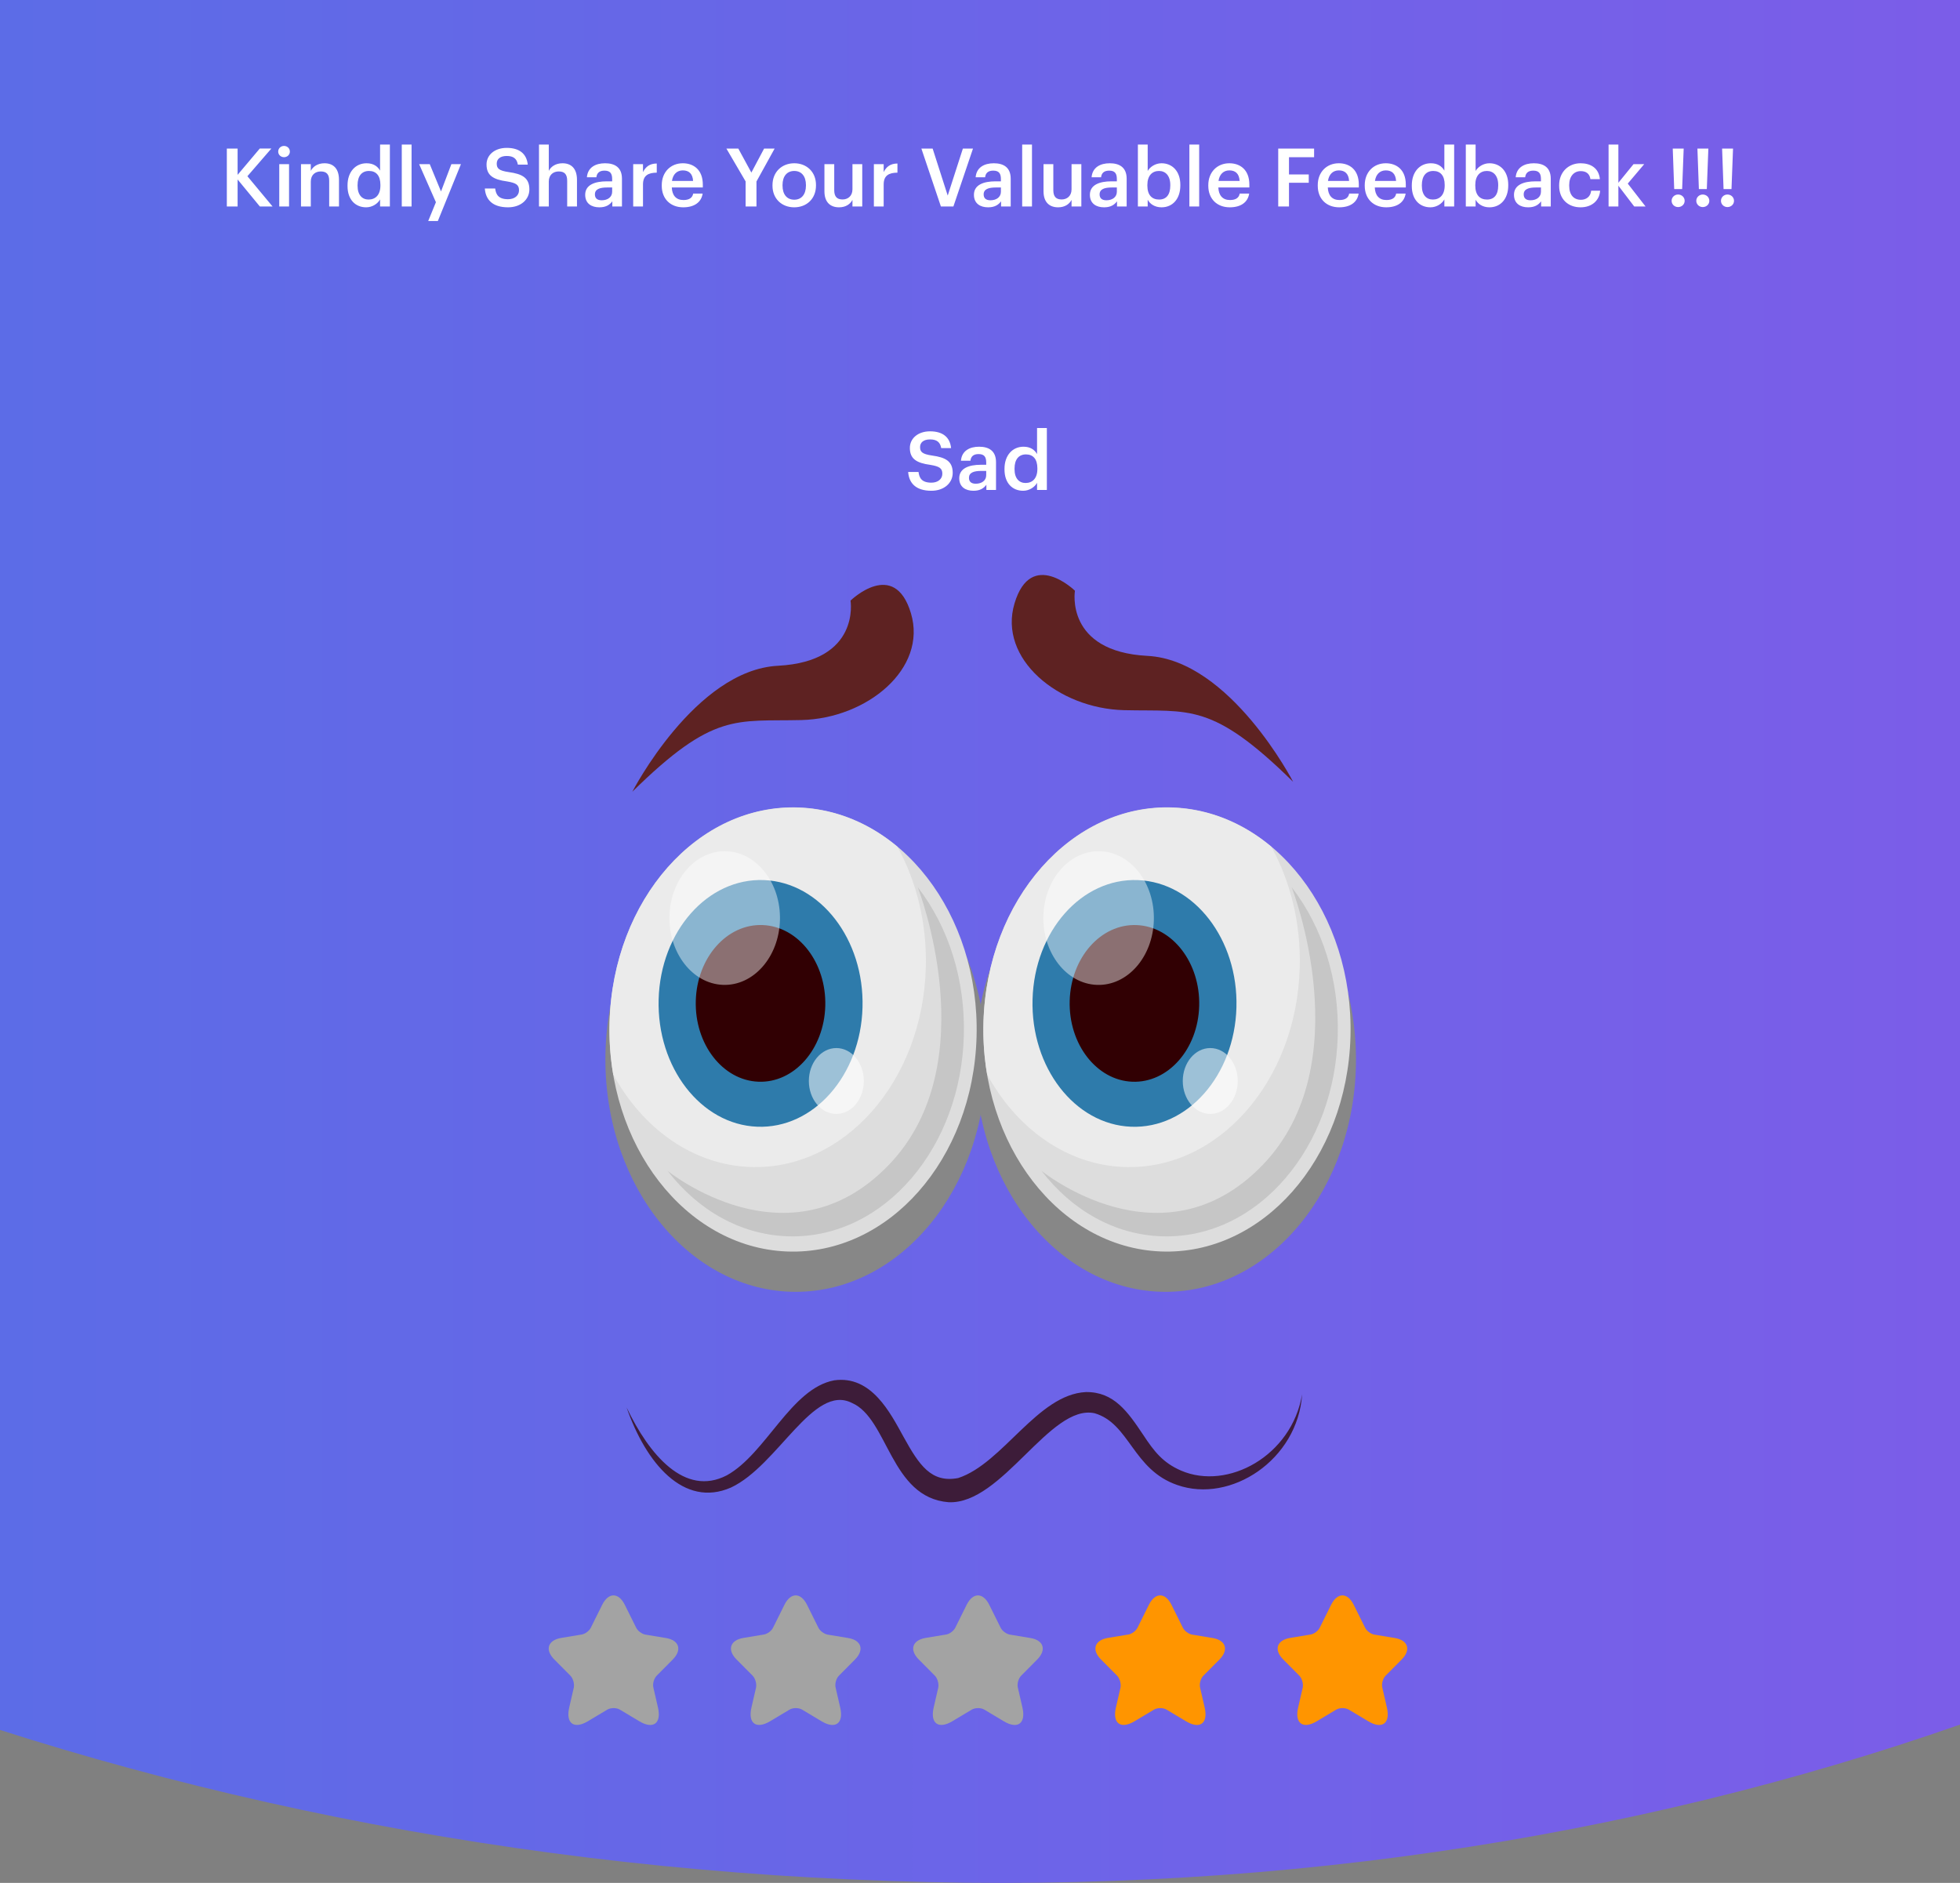 <svg width="484" height="465" viewBox="0 0 484 465" fill="none" xmlns="http://www.w3.org/2000/svg">
<rect x="0" y="0" width="484" height="465" fill="#808080" stroke="none"/>
<g clip-path="url(#clip0_68935_218374)">
<path d="M238.341 464.947C631.277 469.554 915.445 172.033 703.246 -57.903C473.361 -307.002 -30.697 -320.876 -254.541 -69.132C-467.843 170.757 -167.294 460.192 238.341 464.947Z" fill="url(#paint0_linear_68935_218374)"/>
<path d="M56.013 51V36.7H58.673V43.18L64.153 36.68H67.013L61.093 43.52L67.313 51H64.173L58.673 44.32V51H56.013ZM68.959 51V40.54H71.379V51H68.959ZM70.139 38.82C69.339 38.82 68.699 38.22 68.699 37.44C68.699 36.64 69.339 36.04 70.139 36.04C70.939 36.04 71.579 36.64 71.579 37.44C71.579 38.22 70.939 38.82 70.139 38.82ZM74.329 51V40.54H76.749V42.2C77.249 41.18 78.409 40.32 80.129 40.32C82.229 40.32 83.709 41.54 83.709 44.42V51H81.289V44.64C81.289 43.06 80.649 42.34 79.209 42.34C77.849 42.34 76.749 43.18 76.749 44.84V51H74.329ZM90.417 51.2C87.797 51.2 85.817 49.34 85.817 45.94V45.78C85.817 42.44 87.797 40.32 90.517 40.32C92.217 40.32 93.277 41.1 93.857 42.14V35.7H96.277V51H93.857V49.24C93.297 50.28 91.957 51.2 90.417 51.2ZM91.017 49.28C92.697 49.28 93.937 48.16 93.937 45.82V45.66C93.937 43.36 92.877 42.22 91.117 42.22C89.337 42.22 88.297 43.46 88.297 45.72V45.88C88.297 48.18 89.457 49.28 91.017 49.28ZM99.213 51V35.7H101.633V51H99.213ZM105.743 54.58L107.643 49.94L103.503 40.54H106.123L108.903 47.28L111.463 40.54H113.823L108.123 54.58H105.743ZM125.463 51.2C121.563 51.2 119.923 49.26 119.723 46.56H122.283C122.463 48 123.043 49.2 125.463 49.2C127.043 49.2 128.163 48.32 128.163 47C128.163 45.68 127.503 45.18 125.183 44.8C121.763 44.34 120.143 43.3 120.143 40.62C120.143 38.28 122.143 36.52 125.123 36.52C128.203 36.52 130.043 37.92 130.323 40.66H127.883C127.623 39.16 126.763 38.52 125.123 38.52C123.503 38.52 122.663 39.3 122.663 40.4C122.663 41.56 123.143 42.14 125.623 42.5C128.983 42.96 130.723 43.92 130.723 46.78C130.723 49.26 128.623 51.2 125.463 51.2ZM133.098 51V35.7H135.518V42.2C136.018 41.18 137.178 40.32 138.898 40.32C140.998 40.32 142.478 41.54 142.478 44.42V51H140.058V44.64C140.058 43.06 139.418 42.34 137.978 42.34C136.618 42.34 135.518 43.18 135.518 44.84V51H133.098ZM148.006 51.2C146.086 51.2 144.506 50.28 144.506 48.1C144.506 45.66 146.866 44.78 149.866 44.78H151.166V44.24C151.166 42.84 150.686 42.14 149.266 42.14C148.006 42.14 147.386 42.74 147.266 43.78H144.926C145.126 41.34 147.066 40.32 149.406 40.32C151.746 40.32 153.586 41.28 153.586 44.14V51H151.206V49.72C150.526 50.62 149.606 51.2 148.006 51.2ZM148.586 49.46C150.066 49.46 151.166 48.68 151.166 47.34V46.3H149.926C148.086 46.3 146.906 46.72 146.906 48C146.906 48.88 147.386 49.46 148.586 49.46ZM156.36 51V40.54H158.78V42.5C159.44 41.18 160.42 40.4 162.18 40.38V42.64C160.06 42.66 158.78 43.34 158.78 45.56V51H156.36ZM168.714 51.2C165.634 51.2 163.414 49.18 163.414 45.88V45.72C163.414 42.48 165.634 40.32 168.614 40.32C171.214 40.32 173.554 41.86 173.554 45.6V46.3H165.894C165.974 48.28 166.974 49.4 168.774 49.4C170.234 49.4 170.994 48.82 171.174 47.8H173.514C173.174 50 171.394 51.2 168.714 51.2ZM165.934 44.68H171.154C171.034 42.88 170.114 42.08 168.614 42.08C167.154 42.08 166.174 43.06 165.934 44.68ZM184.121 51V44.8L179.381 36.7H182.321L185.541 42.62L188.681 36.7H191.281L186.801 44.82V51H184.121ZM196.138 49.32C197.938 49.32 199.018 47.98 199.018 45.84V45.7C199.018 43.54 197.938 42.22 196.138 42.22C194.338 42.22 193.238 43.52 193.238 45.68V45.84C193.238 47.98 194.298 49.32 196.138 49.32ZM196.118 51.2C193.038 51.2 190.758 49.06 190.758 45.88V45.72C190.758 42.48 193.058 40.32 196.138 40.32C199.198 40.32 201.498 42.46 201.498 45.66V45.82C201.498 49.08 199.198 51.2 196.118 51.2ZM207.184 51.2C205.124 51.2 203.584 50.02 203.584 47.24V40.54H206.004V46.96C206.004 48.54 206.664 49.26 208.064 49.26C209.364 49.26 210.504 48.42 210.504 46.76V40.54H212.924V51H210.504V49.36C209.984 50.38 208.884 51.2 207.184 51.2ZM215.794 51V40.54H218.214V42.5C218.874 41.18 219.854 40.4 221.614 40.38V42.64C219.494 42.66 218.214 43.34 218.214 45.56V51H215.794ZM232.348 51L227.528 36.7H230.308L234.028 48.3L237.768 36.7H240.268L235.428 51H232.348ZM244.002 51.2C242.082 51.2 240.502 50.28 240.502 48.1C240.502 45.66 242.862 44.78 245.862 44.78H247.162V44.24C247.162 42.84 246.682 42.14 245.262 42.14C244.002 42.14 243.382 42.74 243.262 43.78H240.922C241.122 41.34 243.062 40.32 245.402 40.32C247.742 40.32 249.582 41.28 249.582 44.14V51H247.202V49.72C246.522 50.62 245.602 51.2 244.002 51.2ZM244.582 49.46C246.062 49.46 247.162 48.68 247.162 47.34V46.3H245.922C244.082 46.3 242.902 46.72 242.902 48C242.902 48.88 243.382 49.46 244.582 49.46ZM252.416 51V35.7H254.836V51H252.416ZM261.286 51.2C259.226 51.2 257.686 50.02 257.686 47.24V40.54H260.106V46.96C260.106 48.54 260.766 49.26 262.166 49.26C263.466 49.26 264.606 48.42 264.606 46.76V40.54H267.026V51H264.606V49.36C264.086 50.38 262.986 51.2 261.286 51.2ZM272.635 51.2C270.715 51.2 269.135 50.28 269.135 48.1C269.135 45.66 271.495 44.78 274.495 44.78H275.795V44.24C275.795 42.84 275.315 42.14 273.895 42.14C272.635 42.14 272.015 42.74 271.895 43.78H269.555C269.755 41.34 271.695 40.32 274.035 40.32C276.375 40.32 278.215 41.28 278.215 44.14V51H275.835V49.72C275.155 50.62 274.235 51.2 272.635 51.2ZM273.215 49.46C274.695 49.46 275.795 48.68 275.795 47.34V46.3H274.555C272.715 46.3 271.535 46.72 271.535 48C271.535 48.88 272.015 49.46 273.215 49.46ZM286.829 51.2C285.169 51.2 283.969 50.38 283.409 49.32V51H280.989V35.7H283.409V42.22C283.989 41.22 285.289 40.32 286.829 40.32C289.449 40.32 291.469 42.26 291.469 45.64V45.8C291.469 49.16 289.529 51.2 286.829 51.2ZM286.229 49.28C288.009 49.28 288.989 48.08 288.989 45.84V45.68C288.989 43.36 287.789 42.22 286.209 42.22C284.529 42.22 283.329 43.36 283.329 45.68V45.84C283.329 48.18 284.469 49.28 286.229 49.28ZM293.705 51V35.7H296.125V51H293.705ZM303.675 51.2C300.595 51.2 298.375 49.18 298.375 45.88V45.72C298.375 42.48 300.595 40.32 303.575 40.32C306.175 40.32 308.515 41.86 308.515 45.6V46.3H300.855C300.935 48.28 301.935 49.4 303.735 49.4C305.195 49.4 305.955 48.82 306.135 47.8H308.475C308.135 50 306.355 51.2 303.675 51.2ZM300.895 44.68H306.115C305.995 42.88 305.075 42.08 303.575 42.08C302.115 42.08 301.135 43.06 300.895 44.68ZM315.642 51V36.7H324.502V38.82H318.302V43.08H323.182V45.14H318.302V51H315.642ZM330.706 51.2C327.626 51.2 325.406 49.18 325.406 45.88V45.72C325.406 42.48 327.626 40.32 330.606 40.32C333.206 40.32 335.546 41.86 335.546 45.6V46.3H327.886C327.966 48.28 328.966 49.4 330.766 49.4C332.226 49.4 332.986 48.82 333.166 47.8H335.506C335.166 50 333.386 51.2 330.706 51.2ZM327.926 44.68H333.146C333.026 42.88 332.106 42.08 330.606 42.08C329.146 42.08 328.166 43.06 327.926 44.68ZM342.308 51.2C339.228 51.2 337.008 49.18 337.008 45.88V45.72C337.008 42.48 339.228 40.32 342.208 40.32C344.808 40.32 347.148 41.86 347.148 45.6V46.3H339.488C339.568 48.28 340.568 49.4 342.368 49.4C343.828 49.4 344.588 48.82 344.768 47.8H347.108C346.768 50 344.988 51.2 342.308 51.2ZM339.528 44.68H344.748C344.628 42.88 343.708 42.08 342.208 42.08C340.748 42.08 339.768 43.06 339.528 44.68ZM353.229 51.2C350.609 51.2 348.629 49.34 348.629 45.94V45.78C348.629 42.44 350.609 40.32 353.329 40.32C355.029 40.32 356.089 41.1 356.669 42.14V35.7H359.089V51H356.669V49.24C356.109 50.28 354.769 51.2 353.229 51.2ZM353.829 49.28C355.509 49.28 356.749 48.16 356.749 45.82V45.66C356.749 43.36 355.689 42.22 353.929 42.22C352.149 42.22 351.109 43.46 351.109 45.72V45.88C351.109 48.18 352.269 49.28 353.829 49.28ZM367.805 51.2C366.145 51.2 364.945 50.38 364.385 49.32V51H361.965V35.7H364.385V42.22C364.965 41.22 366.265 40.32 367.805 40.32C370.425 40.32 372.445 42.26 372.445 45.64V45.8C372.445 49.16 370.505 51.2 367.805 51.2ZM367.205 49.28C368.985 49.28 369.965 48.08 369.965 45.84V45.68C369.965 43.36 368.765 42.22 367.185 42.22C365.505 42.22 364.305 43.36 364.305 45.68V45.84C364.305 48.18 365.445 49.28 367.205 49.28ZM377.362 51.2C375.442 51.2 373.862 50.28 373.862 48.1C373.862 45.66 376.222 44.78 379.222 44.78H380.522V44.24C380.522 42.84 380.042 42.14 378.622 42.14C377.362 42.14 376.742 42.74 376.622 43.78H374.282C374.482 41.34 376.422 40.32 378.762 40.32C381.102 40.32 382.942 41.28 382.942 44.14V51H380.562V49.72C379.882 50.62 378.962 51.2 377.362 51.2ZM377.942 49.46C379.422 49.46 380.522 48.68 380.522 47.34V46.3H379.282C377.442 46.3 376.262 46.72 376.262 48C376.262 48.88 376.742 49.46 377.942 49.46ZM390.295 51.2C387.295 51.2 385.015 49.24 385.015 45.9V45.74C385.015 42.42 387.375 40.32 390.295 40.32C392.615 40.32 394.795 41.36 395.075 44.24H392.735C392.535 42.84 391.615 42.26 390.335 42.26C388.675 42.26 387.495 43.54 387.495 45.7V45.86C387.495 48.14 388.615 49.34 390.395 49.34C391.675 49.34 392.775 48.58 392.915 47.1H395.135C394.955 49.5 393.135 51.2 390.295 51.2ZM397.219 51V35.7H399.639V45.14L403.379 40.54H406.019L401.959 45.34L406.359 51H403.559L399.639 45.86V51H397.219ZM414.386 51.14C413.506 51.14 412.786 50.46 412.786 49.6C412.786 48.72 413.506 48.04 414.386 48.04C415.286 48.04 416.006 48.72 416.006 49.6C416.006 50.46 415.286 51.14 414.386 51.14ZM413.426 46.7L413.066 36.7H415.766L415.386 46.7H413.426ZM420.479 51.14C419.599 51.14 418.879 50.46 418.879 49.6C418.879 48.72 419.599 48.04 420.479 48.04C421.379 48.04 422.099 48.72 422.099 49.6C422.099 50.46 421.379 51.14 420.479 51.14ZM419.519 46.7L419.159 36.7H421.859L421.479 46.7H419.519ZM426.573 51.14C425.693 51.14 424.973 50.46 424.973 49.6C424.973 48.72 425.693 48.04 426.573 48.04C427.473 48.04 428.193 48.72 428.193 49.6C428.193 50.46 427.473 51.14 426.573 51.14ZM425.613 46.7L425.253 36.7H427.953L427.573 46.7H425.613Z" fill="white"/>
<path d="M230 121.2C226.1 121.2 224.46 119.26 224.26 116.56H226.82C227 118 227.58 119.2 230 119.2C231.58 119.2 232.7 118.32 232.7 117C232.7 115.68 232.04 115.18 229.72 114.8C226.3 114.34 224.68 113.3 224.68 110.62C224.68 108.28 226.68 106.52 229.66 106.52C232.74 106.52 234.58 107.92 234.86 110.66H232.42C232.16 109.16 231.3 108.52 229.66 108.52C228.04 108.52 227.2 109.3 227.2 110.4C227.2 111.56 227.68 112.14 230.16 112.5C233.52 112.96 235.26 113.92 235.26 116.78C235.26 119.26 233.16 121.2 230 121.2ZM240.375 121.2C238.455 121.2 236.875 120.28 236.875 118.1C236.875 115.66 239.235 114.78 242.235 114.78H243.535V114.24C243.535 112.84 243.055 112.14 241.635 112.14C240.375 112.14 239.755 112.74 239.635 113.78H237.295C237.495 111.34 239.435 110.32 241.775 110.32C244.115 110.32 245.955 111.28 245.955 114.14V121H243.575V119.72C242.895 120.62 241.975 121.2 240.375 121.2ZM240.955 119.46C242.435 119.46 243.535 118.68 243.535 117.34V116.3H242.295C240.455 116.3 239.275 116.72 239.275 118C239.275 118.88 239.755 119.46 240.955 119.46ZM252.649 121.2C250.029 121.2 248.049 119.34 248.049 115.94V115.78C248.049 112.44 250.029 110.32 252.749 110.32C254.449 110.32 255.509 111.1 256.089 112.14V105.7H258.509V121H256.089V119.24C255.529 120.28 254.189 121.2 252.649 121.2ZM253.249 119.28C254.929 119.28 256.169 118.16 256.169 115.82V115.66C256.169 113.36 255.109 112.22 253.349 112.22C251.569 112.22 250.529 113.46 250.529 115.72V115.88C250.529 118.18 251.689 119.28 253.249 119.28Z" fill="white"/>
<path d="M196.504 319.031C222.466 319.031 243.513 293.351 243.513 261.674C243.513 229.997 222.466 204.317 196.504 204.317C170.542 204.317 149.495 229.997 149.495 261.674C149.495 293.351 170.542 319.031 196.504 319.031Z" fill="#878787"/>
<path d="M287.835 319.031C313.797 319.031 334.844 293.351 334.844 261.674C334.844 229.997 313.797 204.317 287.835 204.317C261.873 204.317 240.826 229.997 240.826 261.674C240.826 293.351 261.873 319.031 287.835 319.031Z" fill="#878787"/>
<path d="M241.153 256.04C241.99 225.76 222.379 200.408 197.35 199.414C172.32 198.421 151.352 222.163 150.515 252.443C149.678 282.723 169.29 308.075 194.319 309.068C219.348 310.061 240.317 286.32 241.153 256.04Z" fill="#DDDDDD"/>
<path d="M226.616 219.083C234.342 229.073 238.389 242.111 238.01 255.794C237.639 269.179 233.049 281.671 225.086 290.969C217.151 300.234 206.725 305.337 195.727 305.337C195.251 305.337 194.788 305.328 194.31 305.309C183.024 304.86 172.558 299.118 164.842 289.141C164.842 289.141 194.667 313.456 219.463 287.705C243.685 262.55 226.616 219.083 226.616 219.083Z" fill="#C6C6C6"/>
<path d="M197.371 199.463C172.343 198.467 151.374 222.206 150.535 252.484C150.412 256.897 150.727 261.205 151.428 265.349C158.685 278.653 170.986 287.637 185.16 288.201C208.384 289.125 227.842 267.098 228.62 239.002C228.926 227.969 226.305 217.642 221.603 209.111C214.697 203.341 206.385 199.822 197.371 199.463Z" fill="#EBEBEB"/>
<path d="M212.989 248.803C213.455 231.984 202.563 217.9 188.66 217.347C174.758 216.794 163.109 229.979 162.643 246.798C162.177 263.617 173.069 277.701 186.972 278.254C200.874 278.807 212.523 265.622 212.989 248.803Z" fill="#2E7BAB"/>
<path d="M203.794 248.434C204.09 237.751 197.172 228.805 188.341 228.454C179.51 228.102 172.112 236.478 171.816 247.161C171.519 257.844 178.438 266.789 187.269 267.14C196.099 267.492 203.498 259.117 203.794 248.434Z" fill="#310003"/>
<path opacity="0.44" d="M192.598 227.264C192.851 218.15 186.949 210.519 179.416 210.22C171.883 209.92 165.571 217.064 165.319 226.178C165.066 235.291 170.968 242.922 178.501 243.222C186.034 243.522 192.346 236.377 192.598 227.264Z" fill="white"/>
<path opacity="0.53" d="M206.526 275.099C210.275 275.099 213.315 271.457 213.315 266.964C213.315 262.471 210.275 258.828 206.526 258.828C202.776 258.828 199.736 262.471 199.736 266.964C199.736 271.457 202.776 275.099 206.526 275.099Z" fill="white"/>
<path d="M333.485 256.034C334.321 225.754 314.71 200.402 289.681 199.409C264.652 198.415 243.683 222.157 242.846 252.437C242.009 282.717 261.621 308.069 286.65 309.062C311.679 310.055 332.648 286.314 333.485 256.034Z" fill="#DDDDDD"/>
<path d="M318.95 219.083C326.676 229.073 330.723 242.111 330.344 255.794C329.973 269.179 325.383 281.671 317.42 290.969C309.485 300.234 299.059 305.337 288.061 305.337C287.585 305.337 287.122 305.328 286.644 305.309C275.358 304.86 264.892 299.118 257.176 289.141C257.176 289.141 287.001 313.456 311.797 287.705C336.019 262.55 318.95 219.083 318.95 219.083Z" fill="#C6C6C6"/>
<path d="M289.706 199.463C264.678 198.467 243.709 222.206 242.87 252.484C242.747 256.897 243.062 261.205 243.763 265.349C251.02 278.653 263.321 287.637 277.496 288.201C300.719 289.125 320.177 267.098 320.955 239.002C321.261 227.969 318.64 217.642 313.938 209.111C307.032 203.341 298.72 199.822 289.706 199.463Z" fill="#EBEBEB"/>
<path d="M305.323 248.806C305.789 231.987 294.897 217.904 280.994 217.351C267.092 216.797 255.443 229.983 254.977 246.802C254.511 263.621 265.403 277.705 279.306 278.258C293.208 278.811 304.857 265.625 305.323 248.806Z" fill="#2E7BAB"/>
<path d="M296.126 248.438C296.422 237.755 289.504 228.809 280.673 228.458C271.842 228.106 264.444 236.482 264.148 247.165C263.851 257.848 270.77 266.793 279.601 267.144C288.431 267.496 295.83 259.121 296.126 248.438Z" fill="#310003"/>
<path opacity="0.44" d="M284.93 227.268C285.183 218.155 279.281 210.524 271.748 210.224C264.215 209.925 257.903 217.069 257.651 226.182C257.398 235.296 263.3 242.927 270.833 243.227C278.366 243.526 284.678 236.382 284.93 227.268Z" fill="white"/>
<path opacity="0.53" d="M298.861 275.099C302.61 275.099 305.65 271.457 305.65 266.964C305.65 262.471 302.61 258.828 298.861 258.828C295.111 258.828 292.071 262.471 292.071 266.964C292.071 271.457 295.111 275.099 298.861 275.099Z" fill="white"/>
<path d="M156.148 195.523C156.148 195.523 171.658 165.484 192.108 164.418C212.559 163.353 210.028 148.325 210.028 148.325C210.028 148.325 220.852 137.775 224.946 151.452C229.04 165.128 214.127 177.434 197.887 177.826C181.646 178.217 176.232 175.775 156.148 195.523Z" fill="#5E2222"/>
<path d="M319.324 193.081C319.324 193.081 303.814 163.042 283.364 161.977C262.914 160.912 265.444 145.883 265.444 145.883C265.444 145.883 254.62 135.334 250.526 149.01C246.432 162.687 261.346 174.992 277.586 175.384C293.825 175.776 299.239 173.335 319.324 193.081Z" fill="#5E2222"/>
<path d="M291.653 363.182C287.184 361.25 285.007 358.467 282.291 354.337C278.529 348.714 275.088 343.69 268.149 343.785C256.212 344.356 247.656 361.406 236.621 365.016C229.951 366.3 226.96 361.802 223.119 354.842C219.862 348.964 215.215 339.603 205.998 340.887C195.327 342.869 189.159 359.01 179.467 364.355C169.093 369.727 160.294 359.261 154.73 347.582C159.466 361.273 168.824 372.491 180.507 367.362C192.084 361.955 200.86 341.618 210.376 346.473C219.35 350.344 219.861 369.874 234.26 370.99C247.485 371.563 259.302 346.665 270.285 349.012C278.977 351.529 279.706 362.962 290.708 366.738C303.883 371.371 320.478 360.543 321.543 344.344C318.969 359.573 303.163 368.148 291.653 363.182Z" fill="#3D1C39"/>
<path d="M154.28 396.313L157.1 401.991C157.48 402.777 158.5 403.522 159.361 403.683L164.461 404.528C167.721 405.072 168.481 407.448 166.141 409.824L162.161 413.831C161.501 414.495 161.121 415.804 161.341 416.751L162.481 421.704C163.381 425.61 161.301 427.14 157.88 425.087L153.1 422.227C152.24 421.704 150.8 421.704 149.94 422.227L145.16 425.087C141.739 427.12 139.659 425.61 140.559 421.704L141.699 416.751C141.879 415.784 141.499 414.475 140.839 413.811L136.859 409.804C134.519 407.448 135.279 405.072 138.539 404.508L143.639 403.663C144.5 403.522 145.52 402.756 145.9 401.971L148.72 396.293C150.26 393.232 152.74 393.232 154.28 396.313Z" fill="#A3A3A3"/>
<path d="M199.28 396.313L202.1 401.991C202.48 402.777 203.5 403.522 204.361 403.683L209.461 404.528C212.721 405.072 213.481 407.448 211.141 409.824L207.161 413.831C206.501 414.495 206.121 415.804 206.341 416.751L207.481 421.704C208.381 425.61 206.301 427.14 202.88 425.087L198.1 422.227C197.24 421.704 195.8 421.704 194.94 422.227L190.16 425.087C186.739 427.12 184.659 425.61 185.559 421.704L186.699 416.751C186.879 415.784 186.499 414.475 185.839 413.811L181.859 409.804C179.519 407.448 180.279 405.072 183.539 404.508L188.639 403.663C189.5 403.522 190.52 402.756 190.9 401.971L193.72 396.293C195.26 393.232 197.74 393.232 199.28 396.313Z" fill="#A3A3A3"/>
<path d="M244.28 396.313L247.1 401.991C247.48 402.777 248.5 403.522 249.361 403.683L254.461 404.528C257.721 405.072 258.481 407.448 256.141 409.824L252.161 413.831C251.501 414.495 251.121 415.804 251.341 416.751L252.481 421.704C253.381 425.61 251.301 427.14 247.88 425.087L243.1 422.227C242.24 421.704 240.8 421.704 239.94 422.227L235.16 425.087C231.739 427.12 229.659 425.61 230.559 421.704L231.699 416.751C231.879 415.784 231.499 414.475 230.839 413.811L226.859 409.804C224.519 407.448 225.279 405.072 228.539 404.508L233.639 403.663C234.5 403.522 235.52 402.756 235.9 401.971L238.72 396.293C240.26 393.232 242.74 393.232 244.28 396.313Z" fill="#A3A3A3"/>
<path d="M289.28 396.313L292.1 401.991C292.48 402.777 293.5 403.522 294.361 403.683L299.461 404.528C302.721 405.072 303.481 407.448 301.141 409.824L297.161 413.831C296.501 414.495 296.121 415.804 296.341 416.751L297.481 421.704C298.381 425.61 296.301 427.14 292.88 425.087L288.1 422.227C287.24 421.704 285.8 421.704 284.94 422.227L280.16 425.087C276.739 427.12 274.659 425.61 275.559 421.704L276.699 416.751C276.879 415.784 276.499 414.475 275.839 413.811L271.859 409.804C269.519 407.448 270.279 405.072 273.539 404.508L278.639 403.663C279.5 403.522 280.52 402.756 280.9 401.971L283.72 396.293C285.26 393.232 287.74 393.232 289.28 396.313Z" fill="#FF9500"/>
<path d="M334.28 396.313L337.1 401.991C337.48 402.777 338.5 403.522 339.361 403.683L344.461 404.528C347.721 405.072 348.481 407.448 346.141 409.824L342.161 413.831C341.501 414.495 341.121 415.804 341.341 416.751L342.481 421.704C343.381 425.61 341.301 427.14 337.88 425.087L333.1 422.227C332.24 421.704 330.8 421.704 329.94 422.227L325.16 425.087C321.739 427.12 319.659 425.61 320.559 421.704L321.699 416.751C321.879 415.784 321.499 414.475 320.839 413.811L316.859 409.804C314.519 407.448 315.279 405.072 318.539 404.508L323.639 403.663C324.5 403.522 325.52 402.756 325.9 401.971L328.72 396.293C330.26 393.232 332.74 393.232 334.28 396.313Z" fill="#FF9500"/>
</g>
<defs>
<linearGradient id="paint0_linear_68935_218374" x1="-325.149" y1="106.774" x2="775.641" y2="106.774" gradientUnits="userSpaceOnUse">
<stop stop-color="#4776E6"/>
<stop offset="1" stop-color="#8E54E9"/>
</linearGradient>
<clipPath id="clip0_68935_218374">
<rect width="484" height="465" fill="white"/>
</clipPath>
</defs>
</svg>
